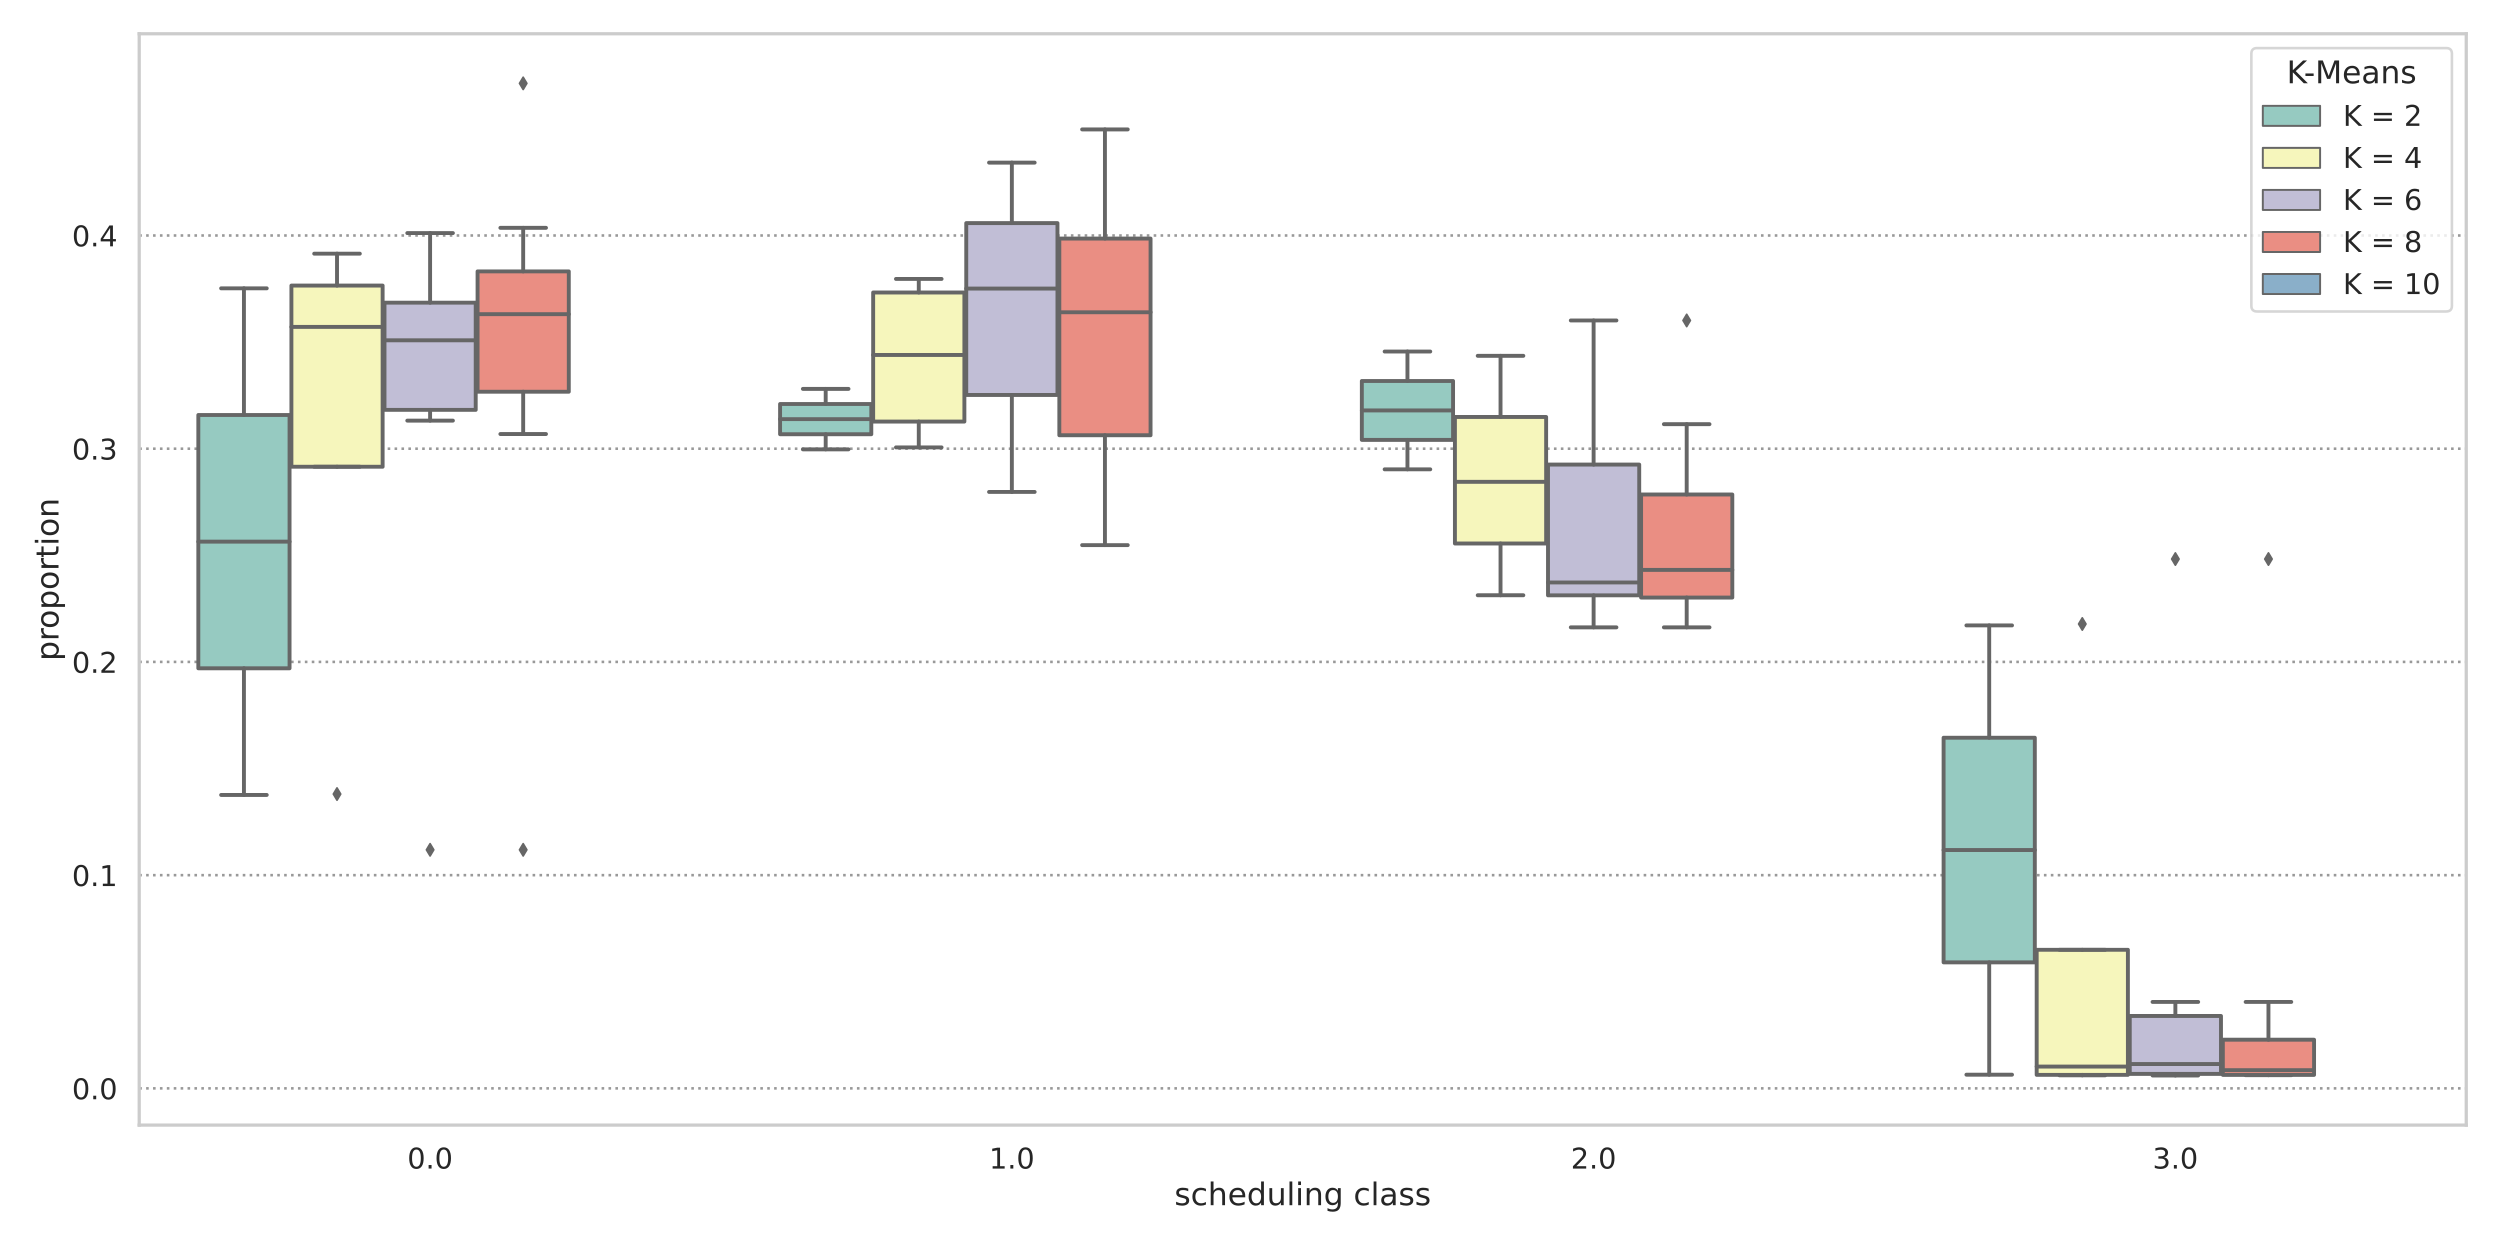 <?xml version="1.0" encoding="utf-8" standalone="no"?>
<!DOCTYPE svg PUBLIC "-//W3C//DTD SVG 1.1//EN"
  "http://www.w3.org/Graphics/SVG/1.1/DTD/svg11.dtd">
<!-- Created with matplotlib (https://matplotlib.org/) -->
<svg height="720pt" version="1.1" viewBox="0 0 1440 720" width="1440pt" xmlns="http://www.w3.org/2000/svg" xmlns:xlink="http://www.w3.org/1999/xlink">
 <defs>
  <style type="text/css">*{stroke-linecap:butt;stroke-linejoin:round;}</style>
 </defs>
 <g id="figure_1">
  <g id="patch_1">
   <path d="M 0 720 
L 1440 720 
L 1440 0 
L 0 0 
z
" style="fill:#ffffff;"/>
  </g>
  <g id="axes_1">
   <g id="patch_2">
    <path d="M 80.19 648.06 
L 1420.56 648.06 
L 1420.56 19.44 
L 80.19 19.44 
z
" style="fill:#ffffff;"/>
   </g>
   <g id="matplotlib.axis_1">
    <g id="xtick_1">
     <g id="text_1">
      <!-- 0.0 -->
      <g style="fill:#262626;" transform="translate(234.616 673.097)scale(0.165 -0.165)">
       <defs>
        <path d="M 31.781 66.406 
Q 24.172 66.406 20.328 58.906 
Q 16.5 51.422 16.5 36.375 
Q 16.5 21.391 20.328 13.891 
Q 24.172 6.391 31.781 6.391 
Q 39.453 6.391 43.281 13.891 
Q 47.125 21.391 47.125 36.375 
Q 47.125 51.422 43.281 58.906 
Q 39.453 66.406 31.781 66.406 
z
M 31.781 74.219 
Q 44.047 74.219 50.516 64.516 
Q 56.984 54.828 56.984 36.375 
Q 56.984 17.969 50.516 8.266 
Q 44.047 -1.422 31.781 -1.422 
Q 19.531 -1.422 13.062 8.266 
Q 6.594 17.969 6.594 36.375 
Q 6.594 54.828 13.062 64.516 
Q 19.531 74.219 31.781 74.219 
z
" id="DejaVuSans-48"/>
        <path d="M 10.688 12.406 
L 21 12.406 
L 21 0 
L 10.688 0 
z
" id="DejaVuSans-46"/>
       </defs>
       <use xlink:href="#DejaVuSans-48"/>
       <use x="63.623" xlink:href="#DejaVuSans-46"/>
       <use x="95.41" xlink:href="#DejaVuSans-48"/>
      </g>
     </g>
    </g>
    <g id="xtick_2">
     <g id="text_2">
      <!-- 1.0 -->
      <g style="fill:#262626;" transform="translate(569.709 673.097)scale(0.165 -0.165)">
       <defs>
        <path d="M 12.406 8.297 
L 28.516 8.297 
L 28.516 63.922 
L 10.984 60.406 
L 10.984 69.391 
L 28.422 72.906 
L 38.281 72.906 
L 38.281 8.297 
L 54.391 8.297 
L 54.391 0 
L 12.406 0 
z
" id="DejaVuSans-49"/>
       </defs>
       <use xlink:href="#DejaVuSans-49"/>
       <use x="63.623" xlink:href="#DejaVuSans-46"/>
       <use x="95.41" xlink:href="#DejaVuSans-48"/>
      </g>
     </g>
    </g>
    <g id="xtick_3">
     <g id="text_3">
      <!-- 2.0 -->
      <g style="fill:#262626;" transform="translate(904.801 673.097)scale(0.165 -0.165)">
       <defs>
        <path d="M 19.188 8.297 
L 53.609 8.297 
L 53.609 0 
L 7.328 0 
L 7.328 8.297 
Q 12.938 14.109 22.625 23.891 
Q 32.328 33.688 34.812 36.531 
Q 39.547 41.844 41.422 45.531 
Q 43.312 49.219 43.312 52.781 
Q 43.312 58.594 39.234 62.25 
Q 35.156 65.922 28.609 65.922 
Q 23.969 65.922 18.812 64.312 
Q 13.672 62.703 7.812 59.422 
L 7.812 69.391 
Q 13.766 71.781 18.938 73 
Q 24.125 74.219 28.422 74.219 
Q 39.75 74.219 46.484 68.547 
Q 53.219 62.891 53.219 53.422 
Q 53.219 48.922 51.531 44.891 
Q 49.859 40.875 45.406 35.406 
Q 44.188 33.984 37.641 27.219 
Q 31.109 20.453 19.188 8.297 
z
" id="DejaVuSans-50"/>
       </defs>
       <use xlink:href="#DejaVuSans-50"/>
       <use x="63.623" xlink:href="#DejaVuSans-46"/>
       <use x="95.41" xlink:href="#DejaVuSans-48"/>
      </g>
     </g>
    </g>
    <g id="xtick_4">
     <g id="text_4">
      <!-- 3.0 -->
      <g style="fill:#262626;" transform="translate(1239.894 673.097)scale(0.165 -0.165)">
       <defs>
        <path d="M 40.578 39.312 
Q 47.656 37.797 51.625 33 
Q 55.609 28.219 55.609 21.188 
Q 55.609 10.406 48.188 4.484 
Q 40.766 -1.422 27.094 -1.422 
Q 22.516 -1.422 17.656 -0.516 
Q 12.797 0.391 7.625 2.203 
L 7.625 11.719 
Q 11.719 9.328 16.594 8.109 
Q 21.484 6.891 26.812 6.891 
Q 36.078 6.891 40.938 10.547 
Q 45.797 14.203 45.797 21.188 
Q 45.797 27.641 41.281 31.266 
Q 36.766 34.906 28.719 34.906 
L 20.219 34.906 
L 20.219 43.016 
L 29.109 43.016 
Q 36.375 43.016 40.234 45.922 
Q 44.094 48.828 44.094 54.297 
Q 44.094 59.906 40.109 62.906 
Q 36.141 65.922 28.719 65.922 
Q 24.656 65.922 20.016 65.031 
Q 15.375 64.156 9.812 62.312 
L 9.812 71.094 
Q 15.438 72.656 20.344 73.438 
Q 25.25 74.219 29.594 74.219 
Q 40.828 74.219 47.359 69.109 
Q 53.906 64.016 53.906 55.328 
Q 53.906 49.266 50.438 45.094 
Q 46.969 40.922 40.578 39.312 
z
" id="DejaVuSans-51"/>
       </defs>
       <use xlink:href="#DejaVuSans-51"/>
       <use x="63.623" xlink:href="#DejaVuSans-46"/>
       <use x="95.41" xlink:href="#DejaVuSans-48"/>
      </g>
     </g>
    </g>
    <g id="text_5">
     <!-- scheduling class -->
     <g style="fill:#262626;" transform="translate(676.46 694.206)scale(0.18 -0.18)">
      <defs>
       <path d="M 44.281 53.078 
L 44.281 44.578 
Q 40.484 46.531 36.375 47.5 
Q 32.281 48.484 27.875 48.484 
Q 21.188 48.484 17.844 46.438 
Q 14.5 44.391 14.5 40.281 
Q 14.5 37.156 16.891 35.375 
Q 19.281 33.594 26.516 31.984 
L 29.594 31.297 
Q 39.156 29.25 43.188 25.516 
Q 47.219 21.781 47.219 15.094 
Q 47.219 7.469 41.188 3.016 
Q 35.156 -1.422 24.609 -1.422 
Q 20.219 -1.422 15.453 -0.562 
Q 10.688 0.297 5.422 2 
L 5.422 11.281 
Q 10.406 8.688 15.234 7.391 
Q 20.062 6.109 24.812 6.109 
Q 31.156 6.109 34.562 8.281 
Q 37.984 10.453 37.984 14.406 
Q 37.984 18.062 35.516 20.016 
Q 33.062 21.969 24.703 23.781 
L 21.578 24.516 
Q 13.234 26.266 9.516 29.906 
Q 5.812 33.547 5.812 39.891 
Q 5.812 47.609 11.281 51.797 
Q 16.75 56 26.812 56 
Q 31.781 56 36.172 55.266 
Q 40.578 54.547 44.281 53.078 
z
" id="DejaVuSans-115"/>
       <path d="M 48.781 52.594 
L 48.781 44.188 
Q 44.969 46.297 41.141 47.344 
Q 37.312 48.391 33.406 48.391 
Q 24.656 48.391 19.812 42.844 
Q 14.984 37.312 14.984 27.297 
Q 14.984 17.281 19.812 11.734 
Q 24.656 6.203 33.406 6.203 
Q 37.312 6.203 41.141 7.25 
Q 44.969 8.297 48.781 10.406 
L 48.781 2.094 
Q 45.016 0.344 40.984 -0.531 
Q 36.969 -1.422 32.422 -1.422 
Q 20.062 -1.422 12.781 6.344 
Q 5.516 14.109 5.516 27.297 
Q 5.516 40.672 12.859 48.328 
Q 20.219 56 33.016 56 
Q 37.156 56 41.109 55.141 
Q 45.062 54.297 48.781 52.594 
z
" id="DejaVuSans-99"/>
       <path d="M 54.891 33.016 
L 54.891 0 
L 45.906 0 
L 45.906 32.719 
Q 45.906 40.484 42.875 44.328 
Q 39.844 48.188 33.797 48.188 
Q 26.516 48.188 22.312 43.547 
Q 18.109 38.922 18.109 30.906 
L 18.109 0 
L 9.078 0 
L 9.078 75.984 
L 18.109 75.984 
L 18.109 46.188 
Q 21.344 51.125 25.703 53.562 
Q 30.078 56 35.797 56 
Q 45.219 56 50.047 50.172 
Q 54.891 44.344 54.891 33.016 
z
" id="DejaVuSans-104"/>
       <path d="M 56.203 29.594 
L 56.203 25.203 
L 14.891 25.203 
Q 15.484 15.922 20.484 11.062 
Q 25.484 6.203 34.422 6.203 
Q 39.594 6.203 44.453 7.469 
Q 49.312 8.734 54.109 11.281 
L 54.109 2.781 
Q 49.266 0.734 44.188 -0.344 
Q 39.109 -1.422 33.891 -1.422 
Q 20.797 -1.422 13.156 6.188 
Q 5.516 13.812 5.516 26.812 
Q 5.516 40.234 12.766 48.109 
Q 20.016 56 32.328 56 
Q 43.359 56 49.781 48.891 
Q 56.203 41.797 56.203 29.594 
z
M 47.219 32.234 
Q 47.125 39.594 43.094 43.984 
Q 39.062 48.391 32.422 48.391 
Q 24.906 48.391 20.391 44.141 
Q 15.875 39.891 15.188 32.172 
z
" id="DejaVuSans-101"/>
       <path d="M 45.406 46.391 
L 45.406 75.984 
L 54.391 75.984 
L 54.391 0 
L 45.406 0 
L 45.406 8.203 
Q 42.578 3.328 38.25 0.953 
Q 33.938 -1.422 27.875 -1.422 
Q 17.969 -1.422 11.734 6.484 
Q 5.516 14.406 5.516 27.297 
Q 5.516 40.188 11.734 48.094 
Q 17.969 56 27.875 56 
Q 33.938 56 38.25 53.625 
Q 42.578 51.266 45.406 46.391 
z
M 14.797 27.297 
Q 14.797 17.391 18.875 11.75 
Q 22.953 6.109 30.078 6.109 
Q 37.203 6.109 41.297 11.75 
Q 45.406 17.391 45.406 27.297 
Q 45.406 37.203 41.297 42.844 
Q 37.203 48.484 30.078 48.484 
Q 22.953 48.484 18.875 42.844 
Q 14.797 37.203 14.797 27.297 
z
" id="DejaVuSans-100"/>
       <path d="M 8.5 21.578 
L 8.5 54.688 
L 17.484 54.688 
L 17.484 21.922 
Q 17.484 14.156 20.5 10.266 
Q 23.531 6.391 29.594 6.391 
Q 36.859 6.391 41.078 11.031 
Q 45.312 15.672 45.312 23.688 
L 45.312 54.688 
L 54.297 54.688 
L 54.297 0 
L 45.312 0 
L 45.312 8.406 
Q 42.047 3.422 37.719 1 
Q 33.406 -1.422 27.688 -1.422 
Q 18.266 -1.422 13.375 4.438 
Q 8.5 10.297 8.5 21.578 
z
M 31.109 56 
z
" id="DejaVuSans-117"/>
       <path d="M 9.422 75.984 
L 18.406 75.984 
L 18.406 0 
L 9.422 0 
z
" id="DejaVuSans-108"/>
       <path d="M 9.422 54.688 
L 18.406 54.688 
L 18.406 0 
L 9.422 0 
z
M 9.422 75.984 
L 18.406 75.984 
L 18.406 64.594 
L 9.422 64.594 
z
" id="DejaVuSans-105"/>
       <path d="M 54.891 33.016 
L 54.891 0 
L 45.906 0 
L 45.906 32.719 
Q 45.906 40.484 42.875 44.328 
Q 39.844 48.188 33.797 48.188 
Q 26.516 48.188 22.312 43.547 
Q 18.109 38.922 18.109 30.906 
L 18.109 0 
L 9.078 0 
L 9.078 54.688 
L 18.109 54.688 
L 18.109 46.188 
Q 21.344 51.125 25.703 53.562 
Q 30.078 56 35.797 56 
Q 45.219 56 50.047 50.172 
Q 54.891 44.344 54.891 33.016 
z
" id="DejaVuSans-110"/>
       <path d="M 45.406 27.984 
Q 45.406 37.75 41.375 43.109 
Q 37.359 48.484 30.078 48.484 
Q 22.859 48.484 18.828 43.109 
Q 14.797 37.75 14.797 27.984 
Q 14.797 18.266 18.828 12.891 
Q 22.859 7.516 30.078 7.516 
Q 37.359 7.516 41.375 12.891 
Q 45.406 18.266 45.406 27.984 
z
M 54.391 6.781 
Q 54.391 -7.172 48.188 -13.984 
Q 42 -20.797 29.203 -20.797 
Q 24.469 -20.797 20.266 -20.094 
Q 16.062 -19.391 12.109 -17.922 
L 12.109 -9.188 
Q 16.062 -11.328 19.922 -12.344 
Q 23.781 -13.375 27.781 -13.375 
Q 36.625 -13.375 41.016 -8.766 
Q 45.406 -4.156 45.406 5.172 
L 45.406 9.625 
Q 42.625 4.781 38.281 2.391 
Q 33.938 0 27.875 0 
Q 17.828 0 11.672 7.656 
Q 5.516 15.328 5.516 27.984 
Q 5.516 40.672 11.672 48.328 
Q 17.828 56 27.875 56 
Q 33.938 56 38.281 53.609 
Q 42.625 51.219 45.406 46.391 
L 45.406 54.688 
L 54.391 54.688 
z
" id="DejaVuSans-103"/>
       <path id="DejaVuSans-32"/>
       <path d="M 34.281 27.484 
Q 23.391 27.484 19.188 25 
Q 14.984 22.516 14.984 16.5 
Q 14.984 11.719 18.141 8.906 
Q 21.297 6.109 26.703 6.109 
Q 34.188 6.109 38.703 11.406 
Q 43.219 16.703 43.219 25.484 
L 43.219 27.484 
z
M 52.203 31.203 
L 52.203 0 
L 43.219 0 
L 43.219 8.297 
Q 40.141 3.328 35.547 0.953 
Q 30.953 -1.422 24.312 -1.422 
Q 15.922 -1.422 10.953 3.297 
Q 6 8.016 6 15.922 
Q 6 25.141 12.172 29.828 
Q 18.359 34.516 30.609 34.516 
L 43.219 34.516 
L 43.219 35.406 
Q 43.219 41.609 39.141 45 
Q 35.062 48.391 27.688 48.391 
Q 23 48.391 18.547 47.266 
Q 14.109 46.141 10.016 43.891 
L 10.016 52.203 
Q 14.938 54.109 19.578 55.047 
Q 24.219 56 28.609 56 
Q 40.484 56 46.344 49.844 
Q 52.203 43.703 52.203 31.203 
z
" id="DejaVuSans-97"/>
      </defs>
      <use xlink:href="#DejaVuSans-115"/>
      <use x="52.1" xlink:href="#DejaVuSans-99"/>
      <use x="107.08" xlink:href="#DejaVuSans-104"/>
      <use x="170.459" xlink:href="#DejaVuSans-101"/>
      <use x="231.982" xlink:href="#DejaVuSans-100"/>
      <use x="295.459" xlink:href="#DejaVuSans-117"/>
      <use x="358.838" xlink:href="#DejaVuSans-108"/>
      <use x="386.621" xlink:href="#DejaVuSans-105"/>
      <use x="414.404" xlink:href="#DejaVuSans-110"/>
      <use x="477.783" xlink:href="#DejaVuSans-103"/>
      <use x="541.26" xlink:href="#DejaVuSans-32"/>
      <use x="573.047" xlink:href="#DejaVuSans-99"/>
      <use x="628.027" xlink:href="#DejaVuSans-108"/>
      <use x="655.811" xlink:href="#DejaVuSans-97"/>
      <use x="717.09" xlink:href="#DejaVuSans-115"/>
      <use x="769.189" xlink:href="#DejaVuSans-115"/>
     </g>
    </g>
   </g>
   <g id="matplotlib.axis_2">
    <g id="ytick_1">
     <g id="line2d_1">
      <path clip-path="url(#p2ba198519f)" d="M 80.19 626.908 
L 1420.56 626.908 
" style="fill:none;stroke:#999999;stroke-dasharray:1.5,2.475;stroke-dashoffset:0;stroke-width:1.5;"/>
     </g>
     <g id="text_6">
      <!-- 0.0 -->
      <g style="fill:#262626;" transform="translate(41.45 633.177)scale(0.165 -0.165)">
       <use xlink:href="#DejaVuSans-48"/>
       <use x="63.623" xlink:href="#DejaVuSans-46"/>
       <use x="95.41" xlink:href="#DejaVuSans-48"/>
      </g>
     </g>
    </g>
    <g id="ytick_2">
     <g id="line2d_2">
      <path clip-path="url(#p2ba198519f)" d="M 80.19 504.089 
L 1420.56 504.089 
" style="fill:none;stroke:#999999;stroke-dasharray:1.5,2.475;stroke-dashoffset:0;stroke-width:1.5;"/>
     </g>
     <g id="text_7">
      <!-- 0.1 -->
      <g style="fill:#262626;" transform="translate(41.45 510.357)scale(0.165 -0.165)">
       <use xlink:href="#DejaVuSans-48"/>
       <use x="63.623" xlink:href="#DejaVuSans-46"/>
       <use x="95.41" xlink:href="#DejaVuSans-49"/>
      </g>
     </g>
    </g>
    <g id="ytick_3">
     <g id="line2d_3">
      <path clip-path="url(#p2ba198519f)" d="M 80.19 381.269 
L 1420.56 381.269 
" style="fill:none;stroke:#999999;stroke-dasharray:1.5,2.475;stroke-dashoffset:0;stroke-width:1.5;"/>
     </g>
     <g id="text_8">
      <!-- 0.2 -->
      <g style="fill:#262626;" transform="translate(41.45 387.538)scale(0.165 -0.165)">
       <use xlink:href="#DejaVuSans-48"/>
       <use x="63.623" xlink:href="#DejaVuSans-46"/>
       <use x="95.41" xlink:href="#DejaVuSans-50"/>
      </g>
     </g>
    </g>
    <g id="ytick_4">
     <g id="line2d_4">
      <path clip-path="url(#p2ba198519f)" d="M 80.19 258.45 
L 1420.56 258.45 
" style="fill:none;stroke:#999999;stroke-dasharray:1.5,2.475;stroke-dashoffset:0;stroke-width:1.5;"/>
     </g>
     <g id="text_9">
      <!-- 0.3 -->
      <g style="fill:#262626;" transform="translate(41.45 264.718)scale(0.165 -0.165)">
       <use xlink:href="#DejaVuSans-48"/>
       <use x="63.623" xlink:href="#DejaVuSans-46"/>
       <use x="95.41" xlink:href="#DejaVuSans-51"/>
      </g>
     </g>
    </g>
    <g id="ytick_5">
     <g id="line2d_5">
      <path clip-path="url(#p2ba198519f)" d="M 80.19 135.63 
L 1420.56 135.63 
" style="fill:none;stroke:#999999;stroke-dasharray:1.5,2.475;stroke-dashoffset:0;stroke-width:1.5;"/>
     </g>
     <g id="text_10">
      <!-- 0.4 -->
      <g style="fill:#262626;" transform="translate(41.45 141.899)scale(0.165 -0.165)">
       <defs>
        <path d="M 37.797 64.312 
L 12.891 25.391 
L 37.797 25.391 
z
M 35.203 72.906 
L 47.609 72.906 
L 47.609 25.391 
L 58.016 25.391 
L 58.016 17.188 
L 47.609 17.188 
L 47.609 0 
L 37.797 0 
L 37.797 17.188 
L 4.891 17.188 
L 4.891 26.703 
z
" id="DejaVuSans-52"/>
       </defs>
       <use xlink:href="#DejaVuSans-48"/>
       <use x="63.623" xlink:href="#DejaVuSans-46"/>
       <use x="95.41" xlink:href="#DejaVuSans-52"/>
      </g>
     </g>
    </g>
    <g id="text_11">
     <!-- proportion -->
     <g style="fill:#262626;" transform="translate(33.706 380.627)rotate(-90)scale(0.18 -0.18)">
      <defs>
       <path d="M 18.109 8.203 
L 18.109 -20.797 
L 9.078 -20.797 
L 9.078 54.688 
L 18.109 54.688 
L 18.109 46.391 
Q 20.953 51.266 25.266 53.625 
Q 29.594 56 35.594 56 
Q 45.562 56 51.781 48.094 
Q 58.016 40.188 58.016 27.297 
Q 58.016 14.406 51.781 6.484 
Q 45.562 -1.422 35.594 -1.422 
Q 29.594 -1.422 25.266 0.953 
Q 20.953 3.328 18.109 8.203 
z
M 48.688 27.297 
Q 48.688 37.203 44.609 42.844 
Q 40.531 48.484 33.406 48.484 
Q 26.266 48.484 22.188 42.844 
Q 18.109 37.203 18.109 27.297 
Q 18.109 17.391 22.188 11.75 
Q 26.266 6.109 33.406 6.109 
Q 40.531 6.109 44.609 11.75 
Q 48.688 17.391 48.688 27.297 
z
" id="DejaVuSans-112"/>
       <path d="M 41.109 46.297 
Q 39.594 47.172 37.812 47.578 
Q 36.031 48 33.891 48 
Q 26.266 48 22.188 43.047 
Q 18.109 38.094 18.109 28.812 
L 18.109 0 
L 9.078 0 
L 9.078 54.688 
L 18.109 54.688 
L 18.109 46.188 
Q 20.953 51.172 25.484 53.578 
Q 30.031 56 36.531 56 
Q 37.453 56 38.578 55.875 
Q 39.703 55.766 41.062 55.516 
z
" id="DejaVuSans-114"/>
       <path d="M 30.609 48.391 
Q 23.391 48.391 19.188 42.75 
Q 14.984 37.109 14.984 27.297 
Q 14.984 17.484 19.156 11.844 
Q 23.344 6.203 30.609 6.203 
Q 37.797 6.203 41.984 11.859 
Q 46.188 17.531 46.188 27.297 
Q 46.188 37.016 41.984 42.703 
Q 37.797 48.391 30.609 48.391 
z
M 30.609 56 
Q 42.328 56 49.016 48.375 
Q 55.719 40.766 55.719 27.297 
Q 55.719 13.875 49.016 6.219 
Q 42.328 -1.422 30.609 -1.422 
Q 18.844 -1.422 12.172 6.219 
Q 5.516 13.875 5.516 27.297 
Q 5.516 40.766 12.172 48.375 
Q 18.844 56 30.609 56 
z
" id="DejaVuSans-111"/>
       <path d="M 18.312 70.219 
L 18.312 54.688 
L 36.812 54.688 
L 36.812 47.703 
L 18.312 47.703 
L 18.312 18.016 
Q 18.312 11.328 20.141 9.422 
Q 21.969 7.516 27.594 7.516 
L 36.812 7.516 
L 36.812 0 
L 27.594 0 
Q 17.188 0 13.234 3.875 
Q 9.281 7.766 9.281 18.016 
L 9.281 47.703 
L 2.688 47.703 
L 2.688 54.688 
L 9.281 54.688 
L 9.281 70.219 
z
" id="DejaVuSans-116"/>
      </defs>
      <use xlink:href="#DejaVuSans-112"/>
      <use x="63.477" xlink:href="#DejaVuSans-114"/>
      <use x="102.34" xlink:href="#DejaVuSans-111"/>
      <use x="163.521" xlink:href="#DejaVuSans-112"/>
      <use x="226.998" xlink:href="#DejaVuSans-111"/>
      <use x="288.18" xlink:href="#DejaVuSans-114"/>
      <use x="329.293" xlink:href="#DejaVuSans-116"/>
      <use x="368.502" xlink:href="#DejaVuSans-105"/>
      <use x="396.285" xlink:href="#DejaVuSans-111"/>
      <use x="457.467" xlink:href="#DejaVuSans-110"/>
     </g>
    </g>
   </g>
   <g id="patch_3">
    <path clip-path="url(#p2ba198519f)" d="M 114.235 384.939 
L 166.778 384.939 
L 166.778 239.035 
L 114.235 239.035 
L 114.235 384.939 
z
" style="fill:#96cac1;stroke:#666666;stroke-linejoin:miter;stroke-width:2.25;"/>
   </g>
   <g id="patch_4">
    <path clip-path="url(#p2ba198519f)" d="M 167.85 268.841 
L 220.393 268.841 
L 220.393 164.488 
L 167.85 164.488 
L 167.85 268.841 
z
" style="fill:#f6f6bc;stroke:#666666;stroke-linejoin:miter;stroke-width:2.25;"/>
   </g>
   <g id="patch_5">
    <path clip-path="url(#p2ba198519f)" d="M 221.465 236.086 
L 274.008 236.086 
L 274.008 174.344 
L 221.465 174.344 
L 221.465 236.086 
z
" style="fill:#c1bed6;stroke:#666666;stroke-linejoin:miter;stroke-width:2.25;"/>
   </g>
   <g id="patch_6">
    <path clip-path="url(#p2ba198519f)" d="M 275.08 225.633 
L 327.622 225.633 
L 327.622 156.326 
L 275.08 156.326 
L 275.08 225.633 
z
" style="fill:#ea8e83;stroke:#666666;stroke-linejoin:miter;stroke-width:2.25;"/>
   </g>
   <g id="patch_7">
    <path clip-path="url(#p2ba198519f)" d="M 449.328 250.119 
L 501.87 250.119 
L 501.87 232.706 
L 449.328 232.706 
L 449.328 250.119 
z
" style="fill:#96cac1;stroke:#666666;stroke-linejoin:miter;stroke-width:2.25;"/>
   </g>
   <g id="patch_8">
    <path clip-path="url(#p2ba198519f)" d="M 502.943 242.825 
L 555.485 242.825 
L 555.485 168.468 
L 502.943 168.468 
L 502.943 242.825 
z
" style="fill:#f6f6bc;stroke:#666666;stroke-linejoin:miter;stroke-width:2.25;"/>
   </g>
   <g id="patch_9">
    <path clip-path="url(#p2ba198519f)" d="M 556.557 227.497 
L 609.1 227.497 
L 609.1 128.51 
L 556.557 128.51 
L 556.557 227.497 
z
" style="fill:#c1bed6;stroke:#666666;stroke-linejoin:miter;stroke-width:2.25;"/>
   </g>
   <g id="patch_10">
    <path clip-path="url(#p2ba198519f)" d="M 610.172 250.704 
L 662.715 250.704 
L 662.715 137.407 
L 610.172 137.407 
L 610.172 250.704 
z
" style="fill:#ea8e83;stroke:#666666;stroke-linejoin:miter;stroke-width:2.25;"/>
   </g>
   <g id="patch_11">
    <path clip-path="url(#p2ba198519f)" d="M 784.42 253.374 
L 836.963 253.374 
L 836.963 219.449 
L 784.42 219.449 
L 784.42 253.374 
z
" style="fill:#96cac1;stroke:#666666;stroke-linejoin:miter;stroke-width:2.25;"/>
   </g>
   <g id="patch_12">
    <path clip-path="url(#p2ba198519f)" d="M 838.035 313.064 
L 890.578 313.064 
L 890.578 240.184 
L 838.035 240.184 
L 838.035 313.064 
z
" style="fill:#f6f6bc;stroke:#666666;stroke-linejoin:miter;stroke-width:2.25;"/>
   </g>
   <g id="patch_13">
    <path clip-path="url(#p2ba198519f)" d="M 891.65 342.915 
L 944.193 342.915 
L 944.193 267.598 
L 891.65 267.598 
L 891.65 342.915 
z
" style="fill:#c1bed6;stroke:#666666;stroke-linejoin:miter;stroke-width:2.25;"/>
   </g>
   <g id="patch_14">
    <path clip-path="url(#p2ba198519f)" d="M 945.265 344.188 
L 997.807 344.188 
L 997.807 284.841 
L 945.265 284.841 
L 945.265 344.188 
z
" style="fill:#ea8e83;stroke:#666666;stroke-linejoin:miter;stroke-width:2.25;"/>
   </g>
   <g id="patch_15">
    <path clip-path="url(#p2ba198519f)" d="M 1119.513 554.322 
L 1172.055 554.322 
L 1172.055 424.931 
L 1119.513 424.931 
L 1119.513 554.322 
z
" style="fill:#96cac1;stroke:#666666;stroke-linejoin:miter;stroke-width:2.25;"/>
   </g>
   <g id="patch_16">
    <path clip-path="url(#p2ba198519f)" d="M 1173.128 619.119 
L 1225.67 619.119 
L 1225.67 547.084 
L 1173.128 547.084 
L 1173.128 619.119 
z
" style="fill:#f6f6bc;stroke:#666666;stroke-linejoin:miter;stroke-width:2.25;"/>
   </g>
   <g id="patch_17">
    <path clip-path="url(#p2ba198519f)" d="M 1226.742 618.563 
L 1279.285 618.563 
L 1279.285 585.193 
L 1226.742 585.193 
L 1226.742 618.563 
z
" style="fill:#c1bed6;stroke:#666666;stroke-linejoin:miter;stroke-width:2.25;"/>
   </g>
   <g id="patch_18">
    <path clip-path="url(#p2ba198519f)" d="M 1280.357 619.139 
L 1332.9 619.139 
L 1332.9 598.877 
L 1280.357 598.877 
L 1280.357 619.139 
z
" style="fill:#ea8e83;stroke:#666666;stroke-linejoin:miter;stroke-width:2.25;"/>
   </g>
   <g id="patch_19">
    <path clip-path="url(#p2ba198519f)" d="M 247.736 626.908 
L 247.736 626.908 
L 247.736 626.908 
L 247.736 626.908 
z
" style="fill:#96cac1;stroke:#666666;stroke-linejoin:miter;stroke-width:1.125;"/>
   </g>
   <g id="patch_20">
    <path clip-path="url(#p2ba198519f)" d="M 247.736 626.908 
L 247.736 626.908 
L 247.736 626.908 
L 247.736 626.908 
z
" style="fill:#f6f6bc;stroke:#666666;stroke-linejoin:miter;stroke-width:1.125;"/>
   </g>
   <g id="patch_21">
    <path clip-path="url(#p2ba198519f)" d="M 247.736 626.908 
L 247.736 626.908 
L 247.736 626.908 
L 247.736 626.908 
z
" style="fill:#c1bed6;stroke:#666666;stroke-linejoin:miter;stroke-width:1.125;"/>
   </g>
   <g id="patch_22">
    <path clip-path="url(#p2ba198519f)" d="M 247.736 626.908 
L 247.736 626.908 
L 247.736 626.908 
L 247.736 626.908 
z
" style="fill:#ea8e83;stroke:#666666;stroke-linejoin:miter;stroke-width:1.125;"/>
   </g>
   <g id="patch_23">
    <path clip-path="url(#p2ba198519f)" d="M 247.736 626.908 
L 247.736 626.908 
L 247.736 626.908 
L 247.736 626.908 
z
" style="fill:#8aafc9;stroke:#666666;stroke-linejoin:miter;stroke-width:1.125;"/>
   </g>
   <g id="line2d_6">
    <path clip-path="url(#p2ba198519f)" d="M 140.507 384.939 
L 140.507 457.89 
" style="fill:none;stroke:#666666;stroke-linecap:round;stroke-width:2.25;"/>
   </g>
   <g id="line2d_7">
    <path clip-path="url(#p2ba198519f)" d="M 140.507 239.035 
L 140.507 166.083 
" style="fill:none;stroke:#666666;stroke-linecap:round;stroke-width:2.25;"/>
   </g>
   <g id="line2d_8">
    <path clip-path="url(#p2ba198519f)" d="M 127.371 457.89 
L 153.642 457.89 
" style="fill:none;stroke:#666666;stroke-linecap:round;stroke-width:2.25;"/>
   </g>
   <g id="line2d_9">
    <path clip-path="url(#p2ba198519f)" d="M 127.371 166.083 
L 153.642 166.083 
" style="fill:none;stroke:#666666;stroke-linecap:round;stroke-width:2.25;"/>
   </g>
   <g id="line2d_10"/>
   <g id="line2d_11">
    <path clip-path="url(#p2ba198519f)" d="M 194.121 268.841 
L 194.121 268.841 
" style="fill:none;stroke:#666666;stroke-linecap:round;stroke-width:2.25;"/>
   </g>
   <g id="line2d_12">
    <path clip-path="url(#p2ba198519f)" d="M 194.121 164.488 
L 194.121 146.113 
" style="fill:none;stroke:#666666;stroke-linecap:round;stroke-width:2.25;"/>
   </g>
   <g id="line2d_13">
    <path clip-path="url(#p2ba198519f)" d="M 180.986 268.841 
L 207.257 268.841 
" style="fill:none;stroke:#666666;stroke-linecap:round;stroke-width:2.25;"/>
   </g>
   <g id="line2d_14">
    <path clip-path="url(#p2ba198519f)" d="M 180.986 146.113 
L 207.257 146.113 
" style="fill:none;stroke:#666666;stroke-linecap:round;stroke-width:2.25;"/>
   </g>
   <g id="line2d_15">
    <defs>
     <path d="M -0 3.536 
L 2.121 0 
L -0 -3.536 
L -2.121 -0 
z
" id="madf33f6c66" style="stroke:#666666;stroke-linejoin:miter;"/>
    </defs>
    <g clip-path="url(#p2ba198519f)">
     <use style="fill:#666666;stroke:#666666;stroke-linejoin:miter;" x="194.121" xlink:href="#madf33f6c66" y="457.372"/>
    </g>
   </g>
   <g id="line2d_16">
    <path clip-path="url(#p2ba198519f)" d="M 247.736 236.086 
L 247.736 242.278 
" style="fill:none;stroke:#666666;stroke-linecap:round;stroke-width:2.25;"/>
   </g>
   <g id="line2d_17">
    <path clip-path="url(#p2ba198519f)" d="M 247.736 174.344 
L 247.736 134.252 
" style="fill:none;stroke:#666666;stroke-linecap:round;stroke-width:2.25;"/>
   </g>
   <g id="line2d_18">
    <path clip-path="url(#p2ba198519f)" d="M 234.601 242.278 
L 260.872 242.278 
" style="fill:none;stroke:#666666;stroke-linecap:round;stroke-width:2.25;"/>
   </g>
   <g id="line2d_19">
    <path clip-path="url(#p2ba198519f)" d="M 234.601 134.252 
L 260.872 134.252 
" style="fill:none;stroke:#666666;stroke-linecap:round;stroke-width:2.25;"/>
   </g>
   <g id="line2d_20">
    <g clip-path="url(#p2ba198519f)">
     <use style="fill:#666666;stroke:#666666;stroke-linejoin:miter;" x="247.736" xlink:href="#madf33f6c66" y="489.488"/>
    </g>
   </g>
   <g id="line2d_21">
    <path clip-path="url(#p2ba198519f)" d="M 301.351 225.633 
L 301.351 250.002 
" style="fill:none;stroke:#666666;stroke-linecap:round;stroke-width:2.25;"/>
   </g>
   <g id="line2d_22">
    <path clip-path="url(#p2ba198519f)" d="M 301.351 156.326 
L 301.351 131.228 
" style="fill:none;stroke:#666666;stroke-linecap:round;stroke-width:2.25;"/>
   </g>
   <g id="line2d_23">
    <path clip-path="url(#p2ba198519f)" d="M 288.215 250.002 
L 314.487 250.002 
" style="fill:none;stroke:#666666;stroke-linecap:round;stroke-width:2.25;"/>
   </g>
   <g id="line2d_24">
    <path clip-path="url(#p2ba198519f)" d="M 288.215 131.228 
L 314.487 131.228 
" style="fill:none;stroke:#666666;stroke-linecap:round;stroke-width:2.25;"/>
   </g>
   <g id="line2d_25">
    <g clip-path="url(#p2ba198519f)">
     <use style="fill:#666666;stroke:#666666;stroke-linejoin:miter;" x="301.351" xlink:href="#madf33f6c66" y="489.488"/>
     <use style="fill:#666666;stroke:#666666;stroke-linejoin:miter;" x="301.351" xlink:href="#madf33f6c66" y="48.014"/>
    </g>
   </g>
   <g id="line2d_26">
    <path clip-path="url(#p2ba198519f)" d="M 475.599 250.119 
L 475.599 258.825 
" style="fill:none;stroke:#666666;stroke-linecap:round;stroke-width:2.25;"/>
   </g>
   <g id="line2d_27">
    <path clip-path="url(#p2ba198519f)" d="M 475.599 232.706 
L 475.599 224 
" style="fill:none;stroke:#666666;stroke-linecap:round;stroke-width:2.25;"/>
   </g>
   <g id="line2d_28">
    <path clip-path="url(#p2ba198519f)" d="M 462.464 258.825 
L 488.735 258.825 
" style="fill:none;stroke:#666666;stroke-linecap:round;stroke-width:2.25;"/>
   </g>
   <g id="line2d_29">
    <path clip-path="url(#p2ba198519f)" d="M 462.464 224 
L 488.735 224 
" style="fill:none;stroke:#666666;stroke-linecap:round;stroke-width:2.25;"/>
   </g>
   <g id="line2d_30"/>
   <g id="line2d_31">
    <path clip-path="url(#p2ba198519f)" d="M 529.214 242.825 
L 529.214 257.696 
" style="fill:none;stroke:#666666;stroke-linecap:round;stroke-width:2.25;"/>
   </g>
   <g id="line2d_32">
    <path clip-path="url(#p2ba198519f)" d="M 529.214 168.468 
L 529.214 160.669 
" style="fill:none;stroke:#666666;stroke-linecap:round;stroke-width:2.25;"/>
   </g>
   <g id="line2d_33">
    <path clip-path="url(#p2ba198519f)" d="M 516.078 257.696 
L 542.35 257.696 
" style="fill:none;stroke:#666666;stroke-linecap:round;stroke-width:2.25;"/>
   </g>
   <g id="line2d_34">
    <path clip-path="url(#p2ba198519f)" d="M 516.078 160.669 
L 542.35 160.669 
" style="fill:none;stroke:#666666;stroke-linecap:round;stroke-width:2.25;"/>
   </g>
   <g id="line2d_35"/>
   <g id="line2d_36">
    <path clip-path="url(#p2ba198519f)" d="M 582.829 227.497 
L 582.829 283.357 
" style="fill:none;stroke:#666666;stroke-linecap:round;stroke-width:2.25;"/>
   </g>
   <g id="line2d_37">
    <path clip-path="url(#p2ba198519f)" d="M 582.829 128.51 
L 582.829 93.67 
" style="fill:none;stroke:#666666;stroke-linecap:round;stroke-width:2.25;"/>
   </g>
   <g id="line2d_38">
    <path clip-path="url(#p2ba198519f)" d="M 569.693 283.357 
L 595.964 283.357 
" style="fill:none;stroke:#666666;stroke-linecap:round;stroke-width:2.25;"/>
   </g>
   <g id="line2d_39">
    <path clip-path="url(#p2ba198519f)" d="M 569.693 93.67 
L 595.964 93.67 
" style="fill:none;stroke:#666666;stroke-linecap:round;stroke-width:2.25;"/>
   </g>
   <g id="line2d_40"/>
   <g id="line2d_41">
    <path clip-path="url(#p2ba198519f)" d="M 636.444 250.704 
L 636.444 313.992 
" style="fill:none;stroke:#666666;stroke-linecap:round;stroke-width:2.25;"/>
   </g>
   <g id="line2d_42">
    <path clip-path="url(#p2ba198519f)" d="M 636.444 137.407 
L 636.444 74.545 
" style="fill:none;stroke:#666666;stroke-linecap:round;stroke-width:2.25;"/>
   </g>
   <g id="line2d_43">
    <path clip-path="url(#p2ba198519f)" d="M 623.308 313.992 
L 649.579 313.992 
" style="fill:none;stroke:#666666;stroke-linecap:round;stroke-width:2.25;"/>
   </g>
   <g id="line2d_44">
    <path clip-path="url(#p2ba198519f)" d="M 623.308 74.545 
L 649.579 74.545 
" style="fill:none;stroke:#666666;stroke-linecap:round;stroke-width:2.25;"/>
   </g>
   <g id="line2d_45"/>
   <g id="line2d_46">
    <path clip-path="url(#p2ba198519f)" d="M 810.692 253.374 
L 810.692 270.337 
" style="fill:none;stroke:#666666;stroke-linecap:round;stroke-width:2.25;"/>
   </g>
   <g id="line2d_47">
    <path clip-path="url(#p2ba198519f)" d="M 810.692 219.449 
L 810.692 202.486 
" style="fill:none;stroke:#666666;stroke-linecap:round;stroke-width:2.25;"/>
   </g>
   <g id="line2d_48">
    <path clip-path="url(#p2ba198519f)" d="M 797.556 270.337 
L 823.827 270.337 
" style="fill:none;stroke:#666666;stroke-linecap:round;stroke-width:2.25;"/>
   </g>
   <g id="line2d_49">
    <path clip-path="url(#p2ba198519f)" d="M 797.556 202.486 
L 823.827 202.486 
" style="fill:none;stroke:#666666;stroke-linecap:round;stroke-width:2.25;"/>
   </g>
   <g id="line2d_50"/>
   <g id="line2d_51">
    <path clip-path="url(#p2ba198519f)" d="M 864.306 313.064 
L 864.306 342.863 
" style="fill:none;stroke:#666666;stroke-linecap:round;stroke-width:2.25;"/>
   </g>
   <g id="line2d_52">
    <path clip-path="url(#p2ba198519f)" d="M 864.306 240.184 
L 864.306 204.952 
" style="fill:none;stroke:#666666;stroke-linecap:round;stroke-width:2.25;"/>
   </g>
   <g id="line2d_53">
    <path clip-path="url(#p2ba198519f)" d="M 851.171 342.863 
L 877.442 342.863 
" style="fill:none;stroke:#666666;stroke-linecap:round;stroke-width:2.25;"/>
   </g>
   <g id="line2d_54">
    <path clip-path="url(#p2ba198519f)" d="M 851.171 204.952 
L 877.442 204.952 
" style="fill:none;stroke:#666666;stroke-linecap:round;stroke-width:2.25;"/>
   </g>
   <g id="line2d_55"/>
   <g id="line2d_56">
    <path clip-path="url(#p2ba198519f)" d="M 917.921 342.915 
L 917.921 361.352 
" style="fill:none;stroke:#666666;stroke-linecap:round;stroke-width:2.25;"/>
   </g>
   <g id="line2d_57">
    <path clip-path="url(#p2ba198519f)" d="M 917.921 267.598 
L 917.921 184.586 
" style="fill:none;stroke:#666666;stroke-linecap:round;stroke-width:2.25;"/>
   </g>
   <g id="line2d_58">
    <path clip-path="url(#p2ba198519f)" d="M 904.786 361.352 
L 931.057 361.352 
" style="fill:none;stroke:#666666;stroke-linecap:round;stroke-width:2.25;"/>
   </g>
   <g id="line2d_59">
    <path clip-path="url(#p2ba198519f)" d="M 904.786 184.586 
L 931.057 184.586 
" style="fill:none;stroke:#666666;stroke-linecap:round;stroke-width:2.25;"/>
   </g>
   <g id="line2d_60"/>
   <g id="line2d_61">
    <path clip-path="url(#p2ba198519f)" d="M 971.536 344.188 
L 971.536 361.352 
" style="fill:none;stroke:#666666;stroke-linecap:round;stroke-width:2.25;"/>
   </g>
   <g id="line2d_62">
    <path clip-path="url(#p2ba198519f)" d="M 971.536 284.841 
L 971.536 244.326 
" style="fill:none;stroke:#666666;stroke-linecap:round;stroke-width:2.25;"/>
   </g>
   <g id="line2d_63">
    <path clip-path="url(#p2ba198519f)" d="M 958.4 361.352 
L 984.672 361.352 
" style="fill:none;stroke:#666666;stroke-linecap:round;stroke-width:2.25;"/>
   </g>
   <g id="line2d_64">
    <path clip-path="url(#p2ba198519f)" d="M 958.4 244.326 
L 984.672 244.326 
" style="fill:none;stroke:#666666;stroke-linecap:round;stroke-width:2.25;"/>
   </g>
   <g id="line2d_65">
    <g clip-path="url(#p2ba198519f)">
     <use style="fill:#666666;stroke:#666666;stroke-linejoin:miter;" x="971.536" xlink:href="#madf33f6c66" y="184.586"/>
    </g>
   </g>
   <g id="line2d_66">
    <path clip-path="url(#p2ba198519f)" d="M 1145.784 554.322 
L 1145.784 619.017 
" style="fill:none;stroke:#666666;stroke-linecap:round;stroke-width:2.25;"/>
   </g>
   <g id="line2d_67">
    <path clip-path="url(#p2ba198519f)" d="M 1145.784 424.931 
L 1145.784 360.236 
" style="fill:none;stroke:#666666;stroke-linecap:round;stroke-width:2.25;"/>
   </g>
   <g id="line2d_68">
    <path clip-path="url(#p2ba198519f)" d="M 1132.649 619.017 
L 1158.92 619.017 
" style="fill:none;stroke:#666666;stroke-linecap:round;stroke-width:2.25;"/>
   </g>
   <g id="line2d_69">
    <path clip-path="url(#p2ba198519f)" d="M 1132.649 360.236 
L 1158.92 360.236 
" style="fill:none;stroke:#666666;stroke-linecap:round;stroke-width:2.25;"/>
   </g>
   <g id="line2d_70"/>
   <g id="line2d_71">
    <path clip-path="url(#p2ba198519f)" d="M 1199.399 619.119 
L 1199.399 619.393 
" style="fill:none;stroke:#666666;stroke-linecap:round;stroke-width:2.25;"/>
   </g>
   <g id="line2d_72">
    <path clip-path="url(#p2ba198519f)" d="M 1199.399 547.084 
L 1199.399 547.084 
" style="fill:none;stroke:#666666;stroke-linecap:round;stroke-width:2.25;"/>
   </g>
   <g id="line2d_73">
    <path clip-path="url(#p2ba198519f)" d="M 1186.263 619.393 
L 1212.535 619.393 
" style="fill:none;stroke:#666666;stroke-linecap:round;stroke-width:2.25;"/>
   </g>
   <g id="line2d_74">
    <path clip-path="url(#p2ba198519f)" d="M 1186.263 547.084 
L 1212.535 547.084 
" style="fill:none;stroke:#666666;stroke-linecap:round;stroke-width:2.25;"/>
   </g>
   <g id="line2d_75">
    <g clip-path="url(#p2ba198519f)">
     <use style="fill:#666666;stroke:#666666;stroke-linejoin:miter;" x="1199.399" xlink:href="#madf33f6c66" y="359.418"/>
    </g>
   </g>
   <g id="line2d_76">
    <path clip-path="url(#p2ba198519f)" d="M 1253.014 618.563 
L 1253.014 619.486 
" style="fill:none;stroke:#666666;stroke-linecap:round;stroke-width:2.25;"/>
   </g>
   <g id="line2d_77">
    <path clip-path="url(#p2ba198519f)" d="M 1253.014 585.193 
L 1253.014 577.116 
" style="fill:none;stroke:#666666;stroke-linecap:round;stroke-width:2.25;"/>
   </g>
   <g id="line2d_78">
    <path clip-path="url(#p2ba198519f)" d="M 1239.878 619.486 
L 1266.149 619.486 
" style="fill:none;stroke:#666666;stroke-linecap:round;stroke-width:2.25;"/>
   </g>
   <g id="line2d_79">
    <path clip-path="url(#p2ba198519f)" d="M 1239.878 577.116 
L 1266.149 577.116 
" style="fill:none;stroke:#666666;stroke-linecap:round;stroke-width:2.25;"/>
   </g>
   <g id="line2d_80">
    <g clip-path="url(#p2ba198519f)">
     <use style="fill:#666666;stroke:#666666;stroke-linejoin:miter;" x="1253.014" xlink:href="#madf33f6c66" y="322.007"/>
    </g>
   </g>
   <g id="line2d_81">
    <path clip-path="url(#p2ba198519f)" d="M 1306.629 619.139 
L 1306.629 619.319 
" style="fill:none;stroke:#666666;stroke-linecap:round;stroke-width:2.25;"/>
   </g>
   <g id="line2d_82">
    <path clip-path="url(#p2ba198519f)" d="M 1306.629 598.877 
L 1306.629 577.116 
" style="fill:none;stroke:#666666;stroke-linecap:round;stroke-width:2.25;"/>
   </g>
   <g id="line2d_83">
    <path clip-path="url(#p2ba198519f)" d="M 1293.493 619.319 
L 1319.764 619.319 
" style="fill:none;stroke:#666666;stroke-linecap:round;stroke-width:2.25;"/>
   </g>
   <g id="line2d_84">
    <path clip-path="url(#p2ba198519f)" d="M 1293.493 577.116 
L 1319.764 577.116 
" style="fill:none;stroke:#666666;stroke-linecap:round;stroke-width:2.25;"/>
   </g>
   <g id="line2d_85">
    <g clip-path="url(#p2ba198519f)">
     <use style="fill:#666666;stroke:#666666;stroke-linejoin:miter;" x="1306.629" xlink:href="#madf33f6c66" y="322.007"/>
    </g>
   </g>
   <g id="line2d_86">
    <path clip-path="url(#p2ba198519f)" d="M 114.235 311.987 
L 166.778 311.987 
" style="fill:none;stroke:#666666;stroke-linecap:round;stroke-width:2.25;"/>
   </g>
   <g id="line2d_87">
    <path clip-path="url(#p2ba198519f)" d="M 167.85 188.305 
L 220.393 188.305 
" style="fill:none;stroke:#666666;stroke-linecap:round;stroke-width:2.25;"/>
   </g>
   <g id="line2d_88">
    <path clip-path="url(#p2ba198519f)" d="M 221.465 196.018 
L 274.008 196.018 
" style="fill:none;stroke:#666666;stroke-linecap:round;stroke-width:2.25;"/>
   </g>
   <g id="line2d_89">
    <path clip-path="url(#p2ba198519f)" d="M 275.08 180.965 
L 327.622 180.965 
" style="fill:none;stroke:#666666;stroke-linecap:round;stroke-width:2.25;"/>
   </g>
   <g id="line2d_90">
    <path clip-path="url(#p2ba198519f)" d="M 449.328 241.413 
L 501.87 241.413 
" style="fill:none;stroke:#666666;stroke-linecap:round;stroke-width:2.25;"/>
   </g>
   <g id="line2d_91">
    <path clip-path="url(#p2ba198519f)" d="M 502.943 204.468 
L 555.485 204.468 
" style="fill:none;stroke:#666666;stroke-linecap:round;stroke-width:2.25;"/>
   </g>
   <g id="line2d_92">
    <path clip-path="url(#p2ba198519f)" d="M 556.557 166.214 
L 609.1 166.214 
" style="fill:none;stroke:#666666;stroke-linecap:round;stroke-width:2.25;"/>
   </g>
   <g id="line2d_93">
    <path clip-path="url(#p2ba198519f)" d="M 610.172 179.858 
L 662.715 179.858 
" style="fill:none;stroke:#666666;stroke-linecap:round;stroke-width:2.25;"/>
   </g>
   <g id="line2d_94">
    <path clip-path="url(#p2ba198519f)" d="M 784.42 236.412 
L 836.963 236.412 
" style="fill:none;stroke:#666666;stroke-linecap:round;stroke-width:2.25;"/>
   </g>
   <g id="line2d_95">
    <path clip-path="url(#p2ba198519f)" d="M 838.035 277.529 
L 890.578 277.529 
" style="fill:none;stroke:#666666;stroke-linecap:round;stroke-width:2.25;"/>
   </g>
   <g id="line2d_96">
    <path clip-path="url(#p2ba198519f)" d="M 891.65 335.499 
L 944.193 335.499 
" style="fill:none;stroke:#666666;stroke-linecap:round;stroke-width:2.25;"/>
   </g>
   <g id="line2d_97">
    <path clip-path="url(#p2ba198519f)" d="M 945.265 328.27 
L 997.807 328.27 
" style="fill:none;stroke:#666666;stroke-linecap:round;stroke-width:2.25;"/>
   </g>
   <g id="line2d_98">
    <path clip-path="url(#p2ba198519f)" d="M 1119.513 489.626 
L 1172.055 489.626 
" style="fill:none;stroke:#666666;stroke-linecap:round;stroke-width:2.25;"/>
   </g>
   <g id="line2d_99">
    <path clip-path="url(#p2ba198519f)" d="M 1173.128 614.334 
L 1225.67 614.334 
" style="fill:none;stroke:#666666;stroke-linecap:round;stroke-width:2.25;"/>
   </g>
   <g id="line2d_100">
    <path clip-path="url(#p2ba198519f)" d="M 1226.742 612.882 
L 1279.285 612.882 
" style="fill:none;stroke:#666666;stroke-linecap:round;stroke-width:2.25;"/>
   </g>
   <g id="line2d_101">
    <path clip-path="url(#p2ba198519f)" d="M 1280.357 616.394 
L 1332.9 616.394 
" style="fill:none;stroke:#666666;stroke-linecap:round;stroke-width:2.25;"/>
   </g>
   <g id="patch_24">
    <path d="M 80.19 648.06 
L 80.19 19.44 
" style="fill:none;stroke:#cccccc;stroke-linecap:square;stroke-linejoin:miter;stroke-width:1.875;"/>
   </g>
   <g id="patch_25">
    <path d="M 1420.56 648.06 
L 1420.56 19.44 
" style="fill:none;stroke:#cccccc;stroke-linecap:square;stroke-linejoin:miter;stroke-width:1.875;"/>
   </g>
   <g id="patch_26">
    <path d="M 80.19 648.06 
L 1420.56 648.06 
" style="fill:none;stroke:#cccccc;stroke-linecap:square;stroke-linejoin:miter;stroke-width:1.875;"/>
   </g>
   <g id="patch_27">
    <path d="M 80.19 19.44 
L 1420.56 19.44 
" style="fill:none;stroke:#cccccc;stroke-linecap:square;stroke-linejoin:miter;stroke-width:1.875;"/>
   </g>
   <g id="legend_1">
    <g id="patch_28">
     <path d="M 1300.079 179.405 
L 1409.01 179.405 
Q 1412.31 179.405 1412.31 176.105 
L 1412.31 30.99 
Q 1412.31 27.69 1409.01 27.69 
L 1300.079 27.69 
Q 1296.779 27.69 1296.779 30.99 
L 1296.779 176.105 
Q 1296.779 179.405 1300.079 179.405 
z
" style="fill:#ffffff;opacity:0.8;stroke:#cccccc;stroke-linejoin:miter;stroke-width:1.5;"/>
    </g>
    <g id="text_12">
     <!-- K-Means -->
     <g style="fill:#262626;" transform="translate(1317.13 47.967)scale(0.18 -0.18)">
      <defs>
       <path d="M 9.812 72.906 
L 19.672 72.906 
L 19.672 42.094 
L 52.391 72.906 
L 65.094 72.906 
L 28.906 38.922 
L 67.672 0 
L 54.688 0 
L 19.672 35.109 
L 19.672 0 
L 9.812 0 
z
" id="DejaVuSans-75"/>
       <path d="M 4.891 31.391 
L 31.203 31.391 
L 31.203 23.391 
L 4.891 23.391 
z
" id="DejaVuSans-45"/>
       <path d="M 9.812 72.906 
L 24.516 72.906 
L 43.109 23.297 
L 61.812 72.906 
L 76.516 72.906 
L 76.516 0 
L 66.891 0 
L 66.891 64.016 
L 48.094 14.016 
L 38.188 14.016 
L 19.391 64.016 
L 19.391 0 
L 9.812 0 
z
" id="DejaVuSans-77"/>
      </defs>
      <use xlink:href="#DejaVuSans-75"/>
      <use x="55.076" xlink:href="#DejaVuSans-45"/>
      <use x="91.16" xlink:href="#DejaVuSans-77"/>
      <use x="177.439" xlink:href="#DejaVuSans-101"/>
      <use x="238.963" xlink:href="#DejaVuSans-97"/>
      <use x="300.242" xlink:href="#DejaVuSans-110"/>
      <use x="363.621" xlink:href="#DejaVuSans-115"/>
     </g>
    </g>
    <g id="patch_29">
     <path d="M 1303.379 72.498 
L 1336.379 72.498 
L 1336.379 60.948 
L 1303.379 60.948 
z
" style="fill:#96cac1;stroke:#666666;stroke-linejoin:miter;stroke-width:1.125;"/>
    </g>
    <g id="text_13">
     <!-- K = 2 -->
     <g style="fill:#262626;" transform="translate(1349.579 72.498)scale(0.165 -0.165)">
      <defs>
       <path d="M 10.594 45.406 
L 73.188 45.406 
L 73.188 37.203 
L 10.594 37.203 
z
M 10.594 25.484 
L 73.188 25.484 
L 73.188 17.188 
L 10.594 17.188 
z
" id="DejaVuSans-61"/>
      </defs>
      <use xlink:href="#DejaVuSans-75"/>
      <use x="65.576" xlink:href="#DejaVuSans-32"/>
      <use x="97.363" xlink:href="#DejaVuSans-61"/>
      <use x="181.152" xlink:href="#DejaVuSans-32"/>
      <use x="212.939" xlink:href="#DejaVuSans-50"/>
     </g>
    </g>
    <g id="patch_30">
     <path d="M 1303.379 96.717 
L 1336.379 96.717 
L 1336.379 85.167 
L 1303.379 85.167 
z
" style="fill:#f6f6bc;stroke:#666666;stroke-linejoin:miter;stroke-width:1.125;"/>
    </g>
    <g id="text_14">
     <!-- K = 4 -->
     <g style="fill:#262626;" transform="translate(1349.579 96.717)scale(0.165 -0.165)">
      <use xlink:href="#DejaVuSans-75"/>
      <use x="65.576" xlink:href="#DejaVuSans-32"/>
      <use x="97.363" xlink:href="#DejaVuSans-61"/>
      <use x="181.152" xlink:href="#DejaVuSans-32"/>
      <use x="212.939" xlink:href="#DejaVuSans-52"/>
     </g>
    </g>
    <g id="patch_31">
     <path d="M 1303.379 120.936 
L 1336.379 120.936 
L 1336.379 109.386 
L 1303.379 109.386 
z
" style="fill:#c1bed6;stroke:#666666;stroke-linejoin:miter;stroke-width:1.125;"/>
    </g>
    <g id="text_15">
     <!-- K = 6 -->
     <g style="fill:#262626;" transform="translate(1349.579 120.936)scale(0.165 -0.165)">
      <defs>
       <path d="M 33.016 40.375 
Q 26.375 40.375 22.484 35.828 
Q 18.609 31.297 18.609 23.391 
Q 18.609 15.531 22.484 10.953 
Q 26.375 6.391 33.016 6.391 
Q 39.656 6.391 43.531 10.953 
Q 47.406 15.531 47.406 23.391 
Q 47.406 31.297 43.531 35.828 
Q 39.656 40.375 33.016 40.375 
z
M 52.594 71.297 
L 52.594 62.312 
Q 48.875 64.062 45.094 64.984 
Q 41.312 65.922 37.594 65.922 
Q 27.828 65.922 22.672 59.328 
Q 17.531 52.734 16.797 39.406 
Q 19.672 43.656 24.016 45.922 
Q 28.375 48.188 33.594 48.188 
Q 44.578 48.188 50.953 41.516 
Q 57.328 34.859 57.328 23.391 
Q 57.328 12.156 50.688 5.359 
Q 44.047 -1.422 33.016 -1.422 
Q 20.359 -1.422 13.672 8.266 
Q 6.984 17.969 6.984 36.375 
Q 6.984 53.656 15.188 63.938 
Q 23.391 74.219 37.203 74.219 
Q 40.922 74.219 44.703 73.484 
Q 48.484 72.75 52.594 71.297 
z
" id="DejaVuSans-54"/>
      </defs>
      <use xlink:href="#DejaVuSans-75"/>
      <use x="65.576" xlink:href="#DejaVuSans-32"/>
      <use x="97.363" xlink:href="#DejaVuSans-61"/>
      <use x="181.152" xlink:href="#DejaVuSans-32"/>
      <use x="212.939" xlink:href="#DejaVuSans-54"/>
     </g>
    </g>
    <g id="patch_32">
     <path d="M 1303.379 145.155 
L 1336.379 145.155 
L 1336.379 133.605 
L 1303.379 133.605 
z
" style="fill:#ea8e83;stroke:#666666;stroke-linejoin:miter;stroke-width:1.125;"/>
    </g>
    <g id="text_16">
     <!-- K = 8 -->
     <g style="fill:#262626;" transform="translate(1349.579 145.155)scale(0.165 -0.165)">
      <defs>
       <path d="M 31.781 34.625 
Q 24.75 34.625 20.719 30.859 
Q 16.703 27.094 16.703 20.516 
Q 16.703 13.922 20.719 10.156 
Q 24.75 6.391 31.781 6.391 
Q 38.812 6.391 42.859 10.172 
Q 46.922 13.969 46.922 20.516 
Q 46.922 27.094 42.891 30.859 
Q 38.875 34.625 31.781 34.625 
z
M 21.922 38.812 
Q 15.578 40.375 12.031 44.719 
Q 8.5 49.078 8.5 55.328 
Q 8.5 64.062 14.719 69.141 
Q 20.953 74.219 31.781 74.219 
Q 42.672 74.219 48.875 69.141 
Q 55.078 64.062 55.078 55.328 
Q 55.078 49.078 51.531 44.719 
Q 48 40.375 41.703 38.812 
Q 48.828 37.156 52.797 32.312 
Q 56.781 27.484 56.781 20.516 
Q 56.781 9.906 50.312 4.234 
Q 43.844 -1.422 31.781 -1.422 
Q 19.734 -1.422 13.25 4.234 
Q 6.781 9.906 6.781 20.516 
Q 6.781 27.484 10.781 32.312 
Q 14.797 37.156 21.922 38.812 
z
M 18.312 54.391 
Q 18.312 48.734 21.844 45.562 
Q 25.391 42.391 31.781 42.391 
Q 38.141 42.391 41.719 45.562 
Q 45.312 48.734 45.312 54.391 
Q 45.312 60.062 41.719 63.234 
Q 38.141 66.406 31.781 66.406 
Q 25.391 66.406 21.844 63.234 
Q 18.312 60.062 18.312 54.391 
z
" id="DejaVuSans-56"/>
      </defs>
      <use xlink:href="#DejaVuSans-75"/>
      <use x="65.576" xlink:href="#DejaVuSans-32"/>
      <use x="97.363" xlink:href="#DejaVuSans-61"/>
      <use x="181.152" xlink:href="#DejaVuSans-32"/>
      <use x="212.939" xlink:href="#DejaVuSans-56"/>
     </g>
    </g>
    <g id="patch_33">
     <path d="M 1303.379 169.374 
L 1336.379 169.374 
L 1336.379 157.824 
L 1303.379 157.824 
z
" style="fill:#8aafc9;stroke:#666666;stroke-linejoin:miter;stroke-width:1.125;"/>
    </g>
    <g id="text_17">
     <!-- K = 10 -->
     <g style="fill:#262626;" transform="translate(1349.579 169.374)scale(0.165 -0.165)">
      <use xlink:href="#DejaVuSans-75"/>
      <use x="65.576" xlink:href="#DejaVuSans-32"/>
      <use x="97.363" xlink:href="#DejaVuSans-61"/>
      <use x="181.152" xlink:href="#DejaVuSans-32"/>
      <use x="212.939" xlink:href="#DejaVuSans-49"/>
      <use x="276.562" xlink:href="#DejaVuSans-48"/>
     </g>
    </g>
   </g>
  </g>
 </g>
 <defs>
  <clipPath id="p2ba198519f">
   <rect height="628.62" width="1340.37" x="80.19" y="19.44"/>
  </clipPath>
 </defs>
</svg>
